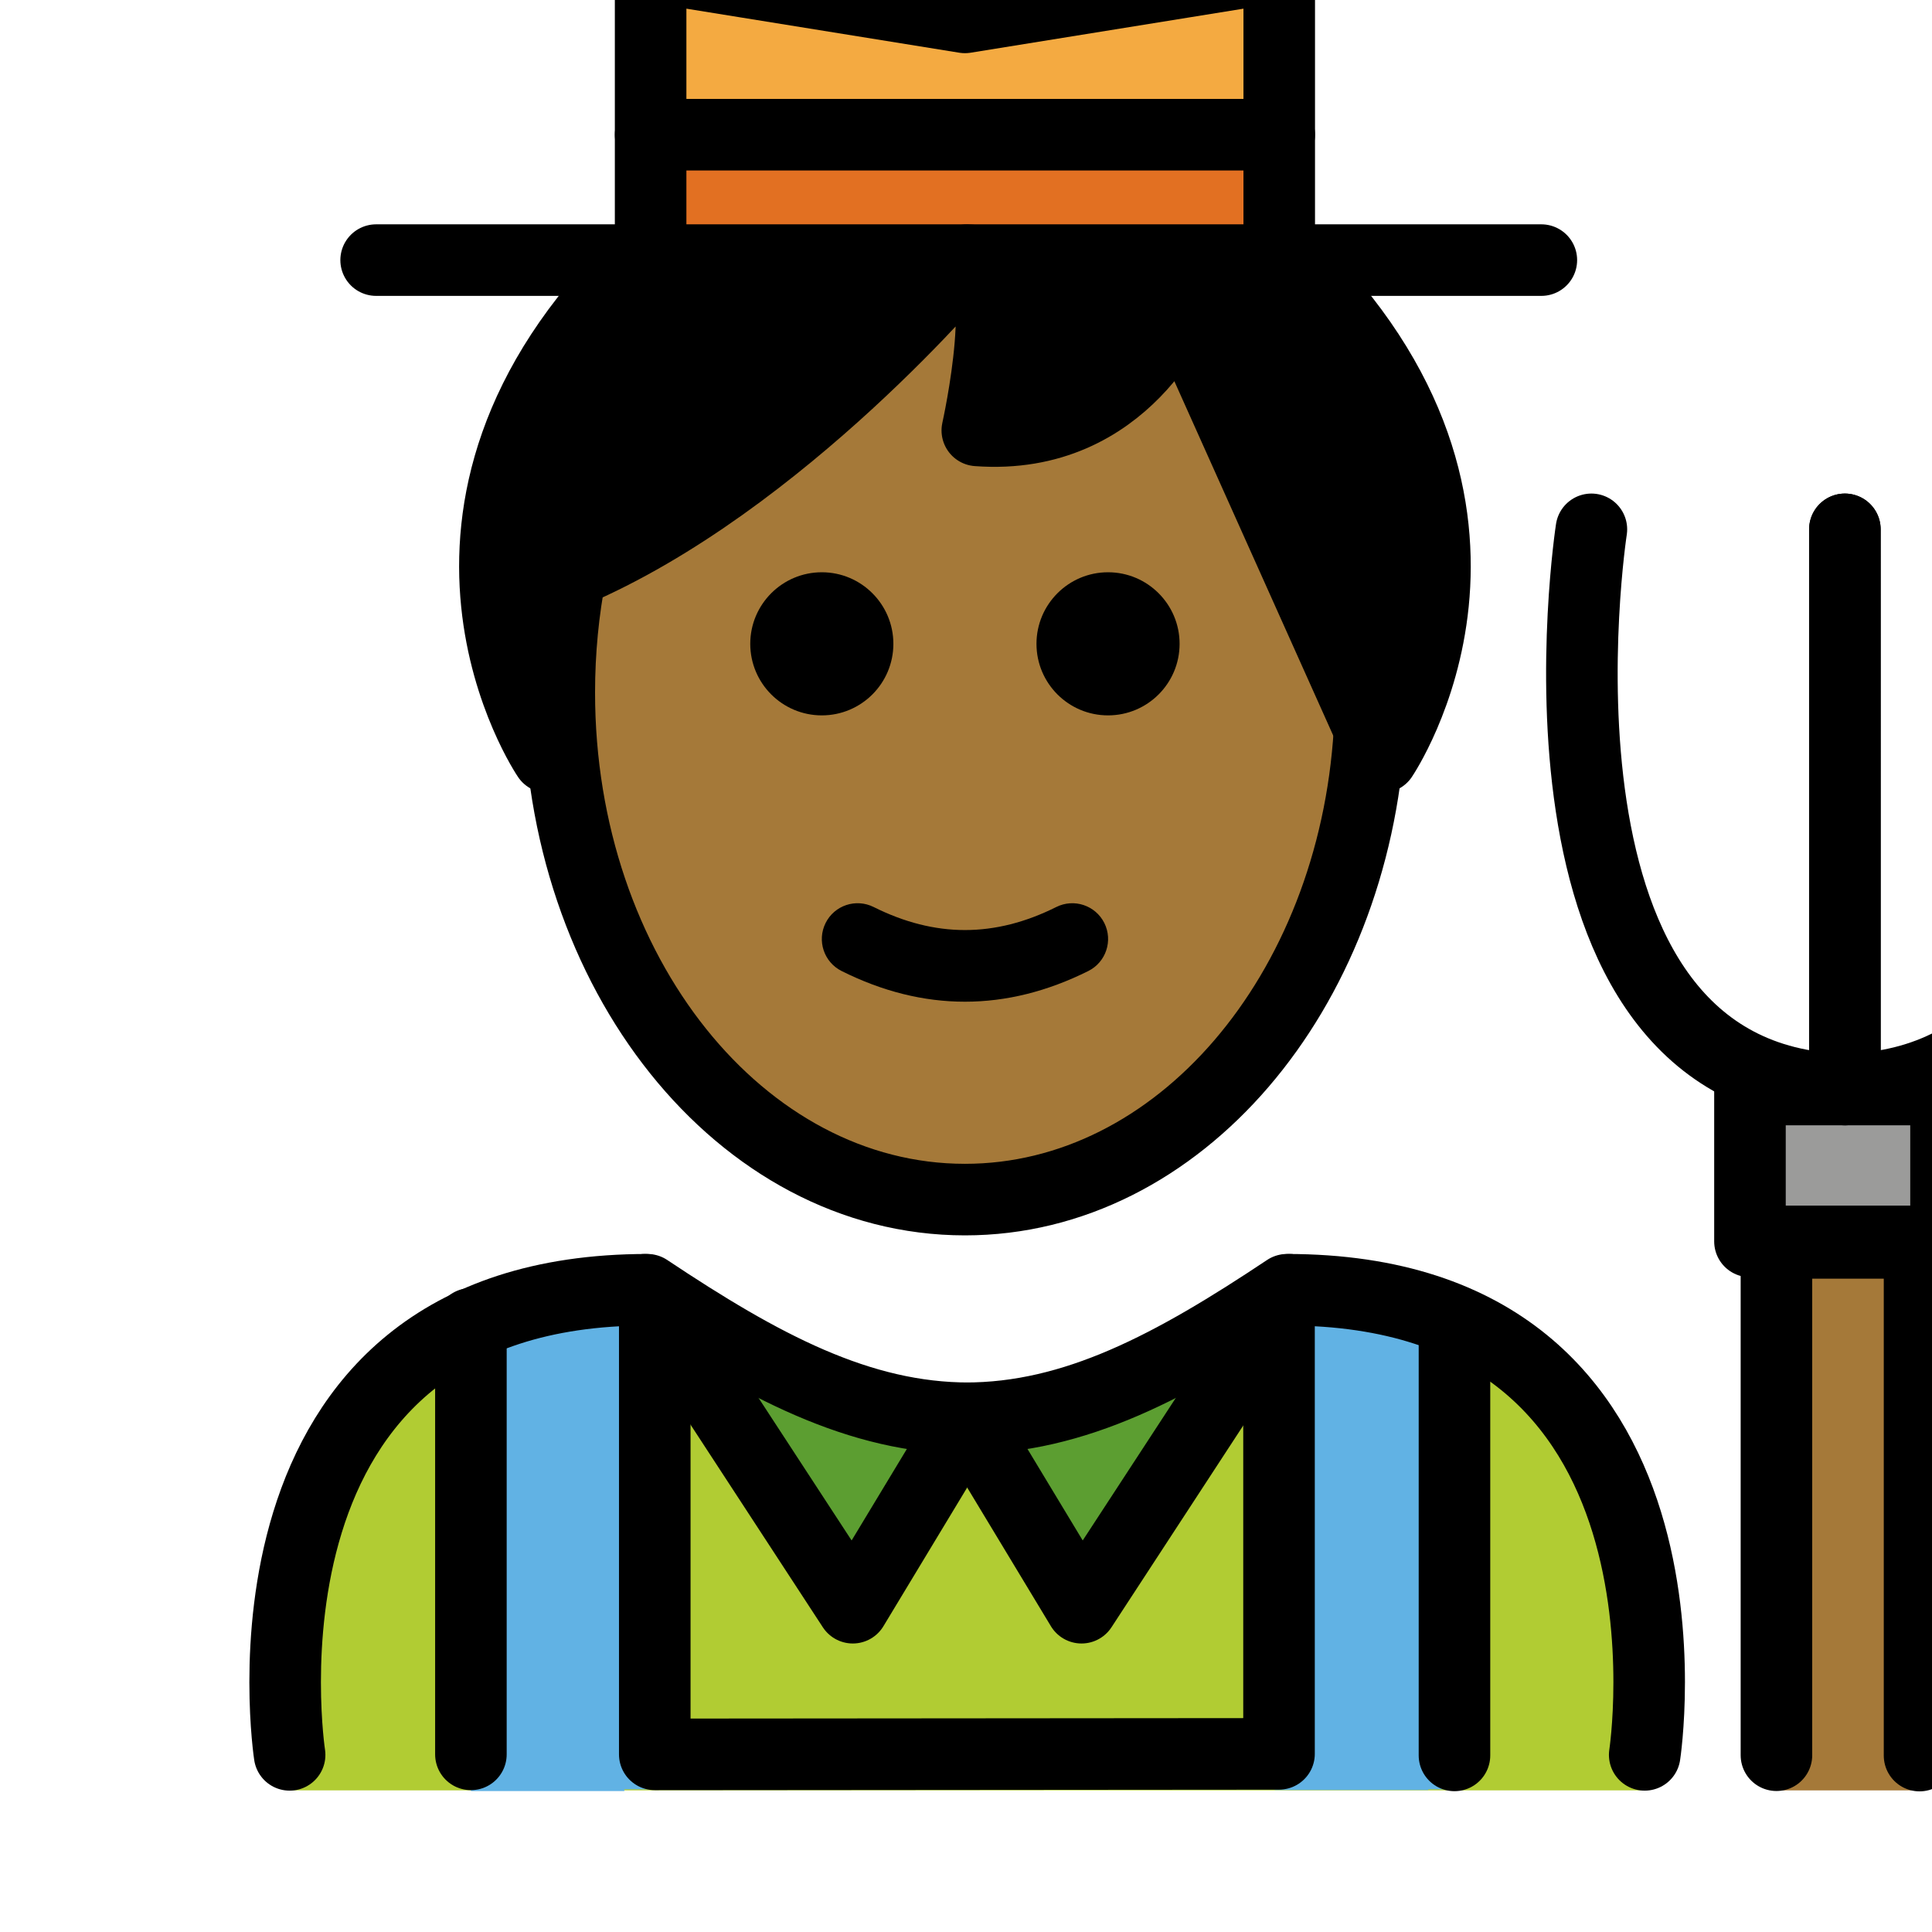 <svg viewBox="9 9 54 54" xmlns="http://www.w3.org/2000/svg">
  <defs>
    <linearGradient id="yellow-gradient" x1="0%" x2="0%" y1="0%" y2="100%">
      <stop offset="0%" style="stop-color:#FDE02F;stop-opacity:1;"/>
      <stop offset="100%" style="stop-color:#F7B209;stop-opacity:1;"/>
    </linearGradient>
  </defs>
  <g id="color">
    <path d="M54.97,59.042c0,0,2-13.992-10-13.992c-3.192,2.128-5.926,3.599-9,3.592h0.125 c-3.074,0.006-5.808-1.464-9-3.592c-12,0-10,13.992-10,13.992" fill="#B1CC33"/>
    <polyline fill="#5C9E31" points="27.033,45.049 32.836,53.936 36.033,48.642"/>
    <polyline fill="#5C9E31" points="45.033,45.049 39.229,53.936 36.033,48.642"/>
    <rect fill="#9B9B9A" height="4.245" width="5.48" x="57.912" y="39.453"/>
    <polygon fill="#A57939" points="62.652,54.839 62.652,43.739 58.652,43.739 58.652,54.839 58.652,58.059 58.652,59.042 62.855,59.042 62.855,54.839"/>
    <rect fill="#61B2E4" height="13.971" width="4.288" x="22.162" y="45.09"/>
    <polygon fill="#61B2E4" points="49.653,58.205 22.162,58.035 22.162,59.013 49.653,59.013"/>
    <polygon fill="#61B2E4" points="48.92,45.09 44.631,45.09 44.631,50.773 44.631,59.032 48.92,59.032"/>
    <polyline fill="#F4AA41" points="27.185,16.27 27.185,8.068 35.97,9.486 44.755,8.068 44.755,16.27"/>
    <rect fill="#E27022" height="2.659" width="17.446" x="27.185" y="12.854"/>
  </g>
  <g id="hair">
    <path d="M24.724,24.994c-0.21,1.078-0.321,2.204-0.321,3.362c0,0.793,0.052,1.571,0.152,2.328 l-0.474-0.523c0,0-4.652-6.851,2.553-13.891h18.213c7.206,7.039,2.554,13.891,2.554,13.891l-5.66-12.624 c0,0-1.478,3.806-5.654,3.493c0,0,1.065-4.759-0.283-4.759c0,0-5.183,6.217-11.073,8.725" fill="#000000"/>
  </g>
  <g id="skin">
    <path d="M41.742,17.536c0,0-1.478,3.806-5.654,3.493c0,0,1.065-4.759-0.283-4.759 c0,0-5.179,6.212-11.066,8.722c-0.015,0.074-0.032,0.147-0.046,0.222c-0.062,0.344-0.11,0.695-0.152,1.048 c-0.02,0.167-0.046,0.331-0.061,0.5c-0.047,0.524-0.076,1.055-0.076,1.594c0,0.449,0.021,0.892,0.054,1.331 c0.01,0.139,0.027,0.276,0.041,0.414c0.689,7.003,5.456,12.428,11.244,12.428c5.993,0,10.887-5.815,11.298-13.176 L41.742,17.536z" fill="#a57939"/>
  </g>
  <g id="line">
    <path d="M41.97,26.995c0,1.105-0.896,2-2,2s-2-0.895-2-2c0-1.103,0.896-2,2-2S41.97,25.892,41.97,26.995"/>
    <path d="M33.97,26.995c0,1.105-0.896,2-2,2s-2-0.895-2-2c0-1.103,0.896-2,2-2S33.97,25.892,33.97,26.995"/>
    <path d="M35.97,36.998c-1.152,0-2.304-0.286-3.447-0.858c-0.494-0.247-0.694-0.848-0.447-1.342 c0.247-0.494,0.846-0.694,1.342-0.447c1.718,0.859,3.388,0.859,5.106,0c0.495-0.247,1.095-0.046,1.342,0.447 c0.247,0.494,0.047,1.095-0.447,1.342C38.274,36.711,37.122,36.998,35.97,36.998z"/>
    <polyline fill="none" points="27.033,45.049 32.836,53.936 36.033,48.642" stroke="#000000" stroke-linecap="round" stroke-linejoin="round" stroke-miterlimit="10" stroke-width="2"/>
    <polyline fill="none" points="45.033,45.049 39.229,53.936 36.033,48.642" stroke="#000000" stroke-linecap="round" stroke-linejoin="round" stroke-miterlimit="10" stroke-width="2"/>
    <path d="M53.48,23.795c0,0-2.377,15.415,7.085,15.658V23.795" fill="none" stroke="#000000" stroke-linecap="round" stroke-linejoin="round" stroke-miterlimit="10" stroke-width="2"/>
    <path d="M67.65,23.795c0,0,2.377,15.415-7.085,15.658V23.795" fill="none" stroke="#000000" stroke-linecap="round" stroke-linejoin="round" stroke-miterlimit="10" stroke-width="2"/>
    <rect fill="none" height="4.245" stroke="#000000" stroke-linecap="round" stroke-linejoin="round" stroke-miterlimit="10" stroke-width="2" width="5.48" x="57.912" y="39.453"/>
    <polyline fill="none" points="62.652,58.069 62.652,43.739 58.652,43.739 58.652,58.059" stroke="#000000" stroke-linecap="round" stroke-linejoin="round" stroke-miterlimit="10" stroke-width="2"/>
    <path d="M54.97,58.049c0,0,2-13-10-13c-3.192,2.128-5.926,3.599-9,3.592h0.125c-3.074,0.006-5.808-1.464-9-3.592 c-12,0-10,13-10,13" fill="none" stroke="#000000" stroke-linecap="round" stroke-linejoin="round" stroke-miterlimit="10" stroke-width="2"/>
    <line fill="none" stroke="#000000" stroke-linecap="round" stroke-linejoin="round" stroke-miterlimit="10" stroke-width="2" x1="22.162" x2="22.162" y1="46.001" y2="58.035"/>
    <line fill="none" stroke="#000000" stroke-linecap="round" stroke-linejoin="round" stroke-miterlimit="10" stroke-width="2" x1="49.653" x2="49.653" y1="46.001" y2="58.064"/>
    <polyline fill="none" points="27.301,45.305 27.301,58.035 44.749,58.021 44.749,45.284" stroke="#000000" stroke-linecap="round" stroke-linejoin="round" stroke-miterlimit="10" stroke-width="2"/>
    <path d="M24.724,24.994c-0.21,1.078-0.321,2.204-0.321,3.362 c0,0.793,0.052,1.571,0.152,2.328l-0.474-0.523c0,0-4.652-6.851,2.553-13.891h18.213 c7.206,7.039,2.554,13.891,2.554,13.891l-5.66-12.624c0,0-1.478,3.806-5.654,3.493c0,0,1.065-4.759-0.283-4.759 c0,0-5.183,6.217-11.073,8.725" fill="none" stroke="#000000" stroke-miterlimit="10"/>
    <path d="M24.953,24.994 c-0.21,1.078-0.321,2.204-0.321,3.362c0,7.828,5.076,14.173,11.339,14.173c5.97,0,10.862-5.767,11.306-13.087" fill="none" stroke="#000000" stroke-miterlimit="10" stroke-width="2"/>
    <path d="M45.077,16.27c7.206,7.039,2.553,13.891,2.553,13.891l-5.66-12.624c0,0-1.478,3.806-5.654,3.493 c0,0,1.065-4.759-0.283-4.759c0,0-5.183,6.217-11.073,8.725" fill="none" stroke="#000000" stroke-linecap="round" stroke-linejoin="round" stroke-miterlimit="10" stroke-width="2"/>
    <path d="M24.31,30.161c0,0-4.652-6.851,2.553-13.891" fill="none" stroke="#000000" stroke-linecap="round" stroke-linejoin="round" stroke-miterlimit="10" stroke-width="2"/>
    <polyline fill="none" points="27.185,16.27 27.185,8.068 35.97,9.486 44.755,8.068 44.755,16.27" stroke="#000000" stroke-linecap="round" stroke-linejoin="round" stroke-miterlimit="10" stroke-width="2"/>
    <line fill="none" stroke="#000000" stroke-linecap="round" stroke-linejoin="round" stroke-miterlimit="10" stroke-width="2" x1="27.185" x2="44.755" y1="12.765" y2="12.765"/>
    <line fill="none" stroke="#000000" stroke-linecap="round" stroke-linejoin="round" stroke-miterlimit="10" stroke-width="2" x1="19.513" x2="52.081" y1="16.27" y2="16.27"/>
  </g>
</svg>